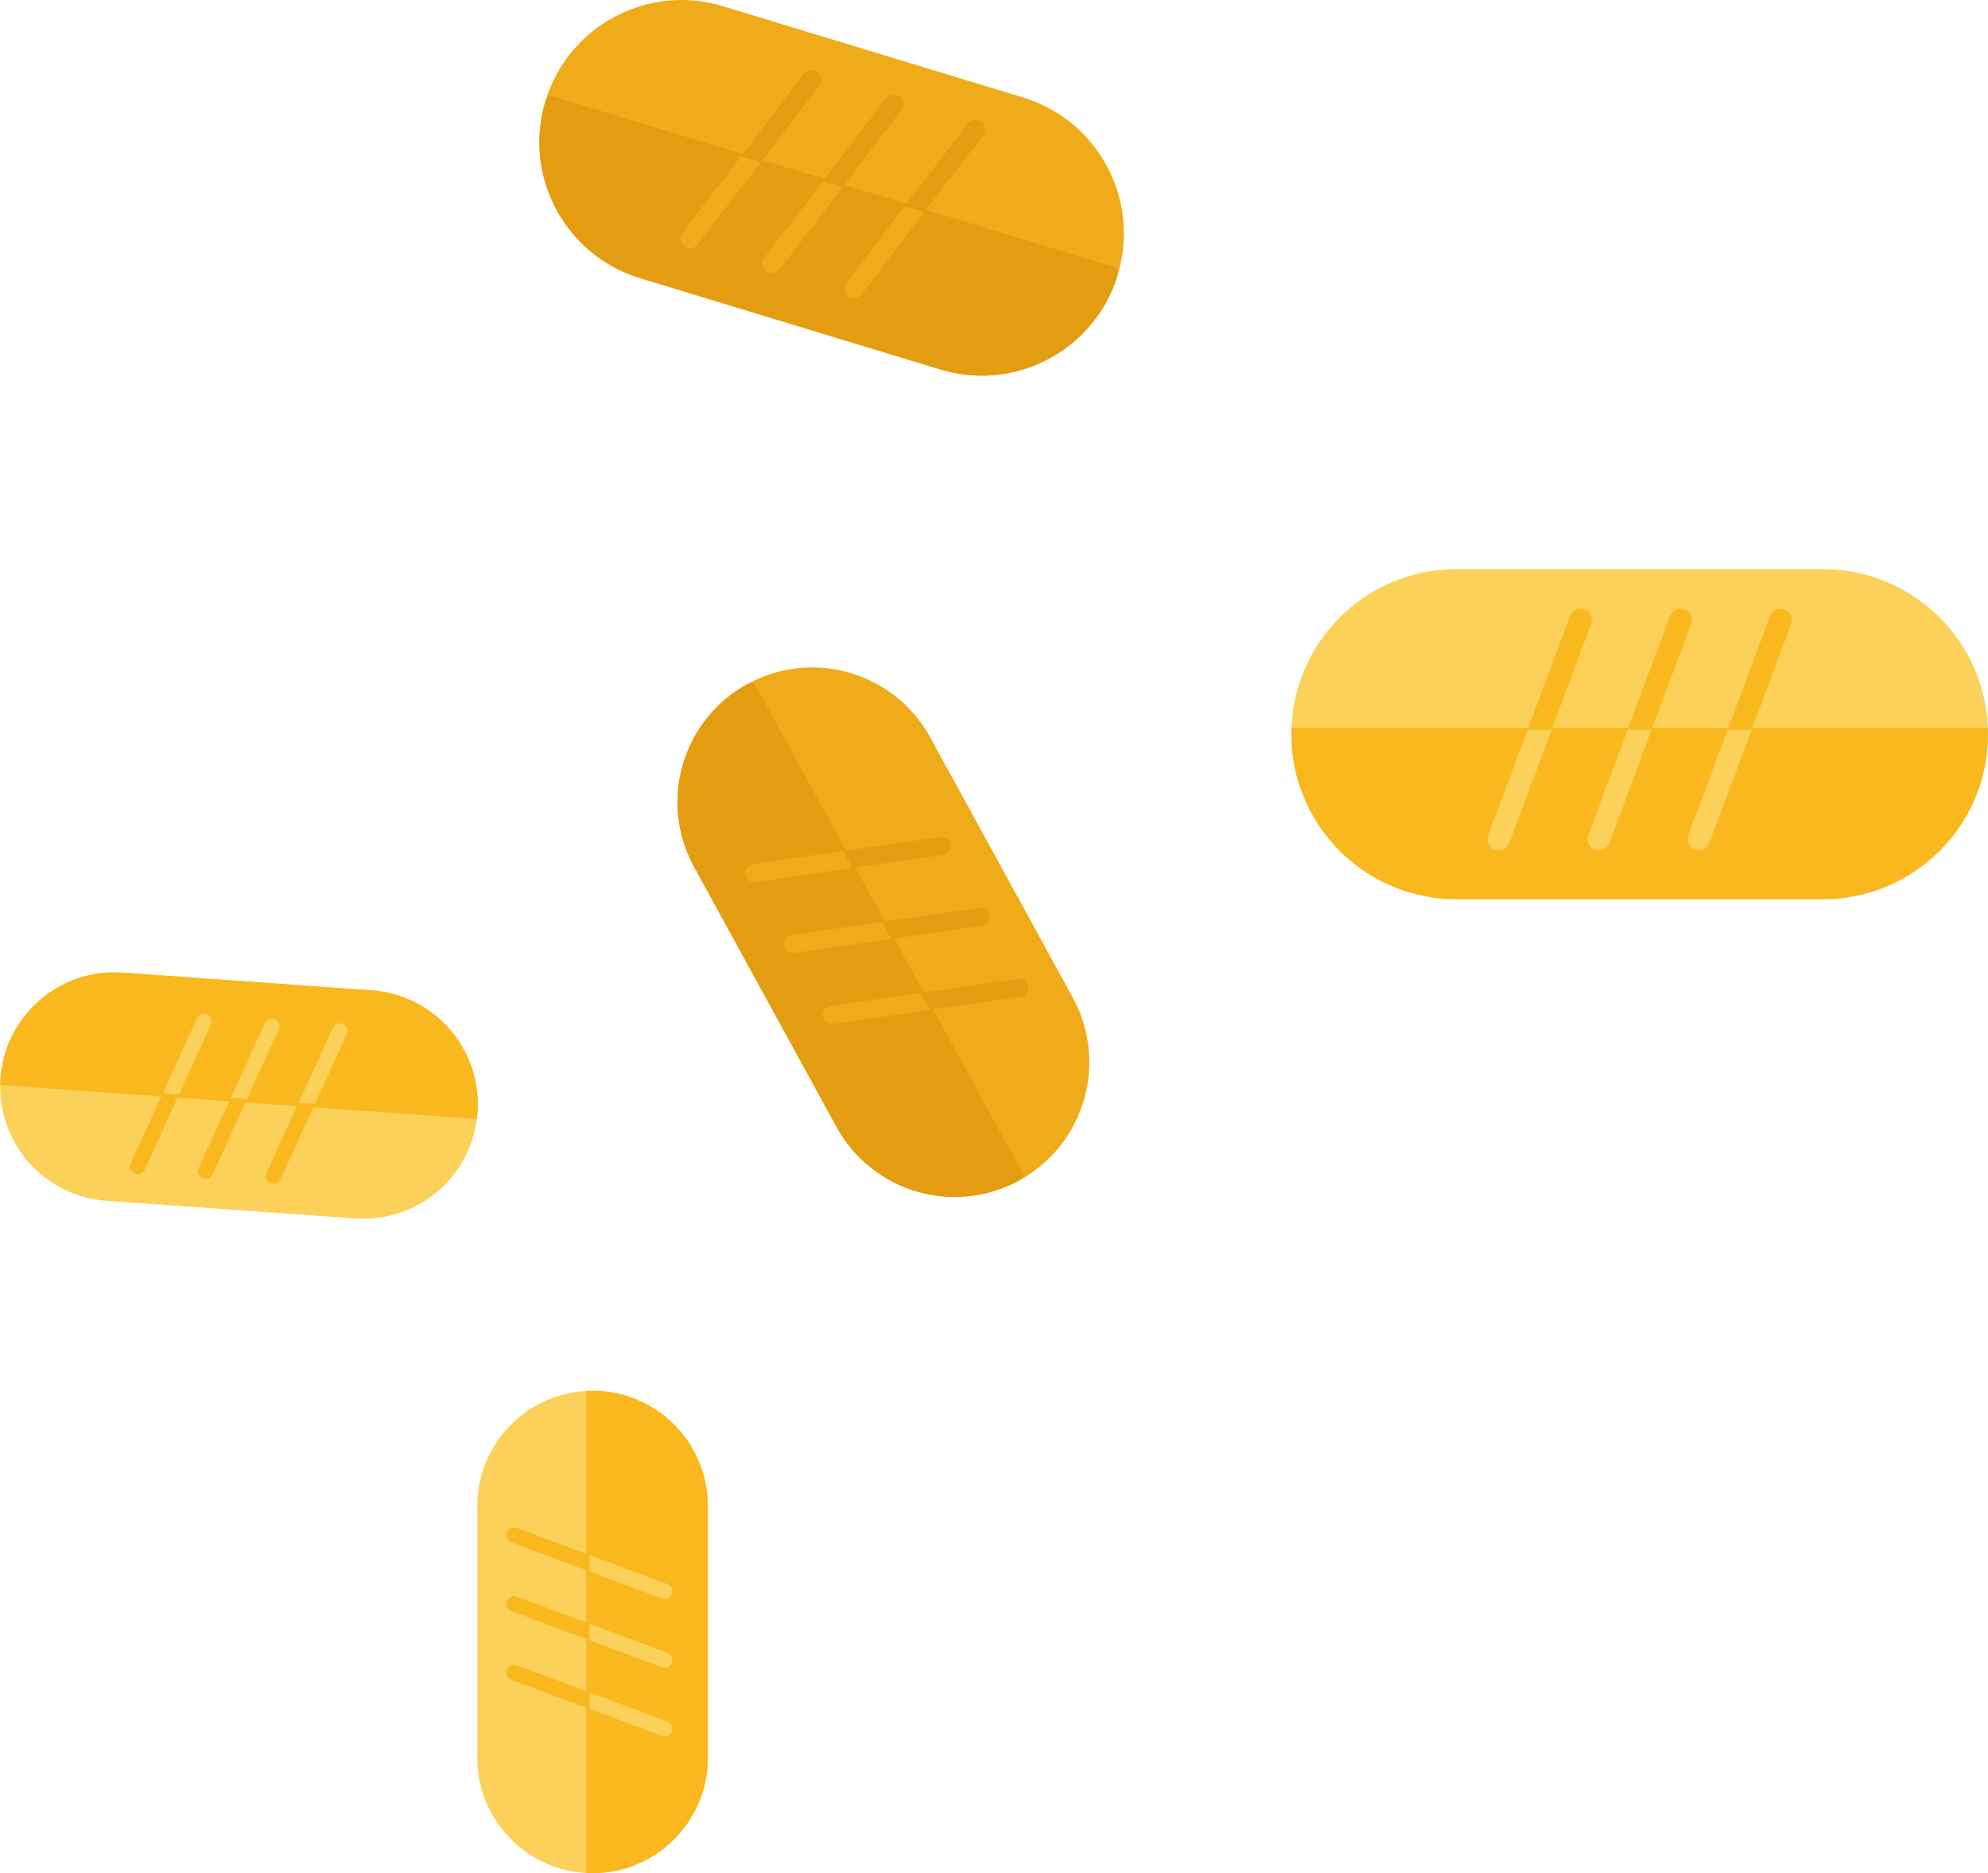 <?xml version="1.0" encoding="utf-8"?>
<!-- Generator: Adobe Illustrator 15.0.2, SVG Export Plug-In . SVG Version: 6.00 Build 0)  -->
<!DOCTYPE svg PUBLIC "-//W3C//DTD SVG 1.1//EN" "http://www.w3.org/Graphics/SVG/1.1/DTD/svg11.dtd">
<svg version="1.1" id="Lager_1" xmlns="http://www.w3.org/2000/svg" xmlns:xlink="http://www.w3.org/1999/xlink" x="0px" y="0px"
	 width="151.074px" height="142.324px" viewBox="0 0 151.074 142.324" enable-background="new 0 0 151.074 142.324"
	 xml:space="preserve">
<g>
	<g>
		
			<path fill="#EFAB19" stroke="#EFAB19" stroke-width="0.979" stroke-linecap="round" stroke-linejoin="round" stroke-miterlimit="10" d="
			M81.092,76.028c2.585,4.718,0.856,10.641-3.864,13.226l0,0c-4.717,2.587-10.638,0.856-13.224-3.863L53.176,65.627
			c-2.585-4.719-0.856-10.639,3.862-13.224l0,0c4.718-2.586,10.64-0.858,13.224,3.861L81.092,76.028z"/>
		
			<path fill="#E49D11" stroke="#E49D11" stroke-width="0.979" stroke-linecap="round" stroke-linejoin="round" stroke-miterlimit="10" d="
			M57.038,52.404L57.038,52.404c-4.718,2.584-6.447,8.505-3.862,13.224L64.004,85.39c2.586,4.72,8.507,6.45,13.224,3.863l0,0
			L57.038,52.404z"/>
		<path fill="#EFAB19" d="M64.776,65.949l-7.364,1.067c-0.377,0.054-0.727-0.207-0.781-0.583c-0.054-0.377,0.207-0.727,0.584-0.781
			l6.861-0.994"/>
		<path fill="#E49D11" d="M64.08,64.654l7.366-1.065c0.375-0.055,0.727,0.207,0.781,0.583c0.054,0.377-0.207,0.727-0.584,0.78
			l-6.861,0.995"/>
		<path fill="#EFAB19" d="M67.73,71.339l-7.365,1.065c-0.376,0.055-0.726-0.205-0.781-0.584c-0.054-0.376,0.206-0.726,0.584-0.78
			l6.861-0.994"/>
		<path fill="#E49D11" d="M67.034,70.044l7.365-1.067c0.376-0.054,0.727,0.207,0.782,0.585c0.054,0.377-0.206,0.726-0.584,0.78
			l-6.862,0.993"/>
		<path fill="#EFAB19" d="M70.685,76.73l-7.366,1.065c-0.375,0.056-0.725-0.205-0.781-0.584c-0.055-0.376,0.206-0.725,0.584-0.779
			l6.86-0.994"/>
		<path fill="#E49D11" d="M69.988,75.434l7.365-1.066c0.376-0.054,0.727,0.207,0.781,0.583c0.055,0.379-0.207,0.727-0.583,0.783
			l-6.862,0.992"/>
	</g>
	<g>
		
			<path fill="#EFAB19" stroke="#EFAB19" stroke-width="0.979" stroke-linecap="round" stroke-linejoin="round" stroke-miterlimit="10" d="
			M77.607,7.876c5.447,1.657,8.521,7.417,6.864,12.865l0,0c-1.655,5.447-7.415,8.52-12.864,6.863l-22.817-6.938
			c-5.447-1.657-8.521-7.416-6.863-12.862l0,0c1.656-5.449,7.415-8.523,12.863-6.864L77.607,7.876z"/>
		
			<path fill="#E49D11" stroke="#E49D11" stroke-width="0.979" stroke-linecap="round" stroke-linejoin="round" stroke-miterlimit="10" d="
			M41.927,7.804L41.927,7.804c-1.657,5.446,1.416,11.206,6.863,12.862l22.817,6.938c5.449,1.657,11.208-1.416,12.864-6.863l0,0
			L41.927,7.804z"/>
		<path fill="#EFAB19" d="M57.806,12.325l-4.784,6.257c-0.244,0.32-0.703,0.381-1.022,0.136c-0.321-0.244-0.381-0.702-0.135-1.022
			l4.455-5.83"/>
		<path fill="#E49D11" d="M56.321,11.86l4.783-6.257c0.245-0.319,0.703-0.382,1.022-0.137c0.321,0.245,0.382,0.702,0.137,1.023
			l-4.457,5.829"/>
		<path fill="#EFAB19" d="M64.029,14.216l-4.784,6.257c-0.244,0.319-0.703,0.381-1.022,0.136c-0.322-0.245-0.382-0.702-0.138-1.023
			l4.456-5.829"/>
		<path fill="#E49D11" d="M62.544,13.752l4.783-6.257c0.245-0.32,0.704-0.381,1.023-0.136c0.321,0.245,0.381,0.701,0.136,1.023
			l-4.456,5.829"/>
		<path fill="#EFAB19" d="M70.252,16.108l-4.784,6.258c-0.244,0.319-0.702,0.381-1.022,0.136c-0.321-0.244-0.382-0.701-0.137-1.022
			l4.455-5.829"/>
		<path fill="#E49D11" d="M68.767,15.645l4.783-6.257c0.245-0.32,0.704-0.381,1.023-0.137c0.321,0.246,0.381,0.703,0.137,1.024
			l-4.457,5.828"/>
	</g>
	<g>
		
			<path fill="#FBD15A" stroke="#FBD15A" stroke-width="0.979" stroke-linecap="round" stroke-linejoin="round" stroke-miterlimit="10" d="
			M138.537,43.735c6.653-0.001,12.047,5.395,12.047,12.047l0,0c0,6.651-5.394,12.045-12.047,12.045h-27.866
			c-6.653,0.001-12.046-5.394-12.046-12.045l0,0c0-6.653,5.394-12.047,12.045-12.048L138.537,43.735z"/>
		<path fill="#F8B81E" stroke="#F8B81E" stroke-width="0.979" stroke-miterlimit="10" d="M98.625,55.783L98.625,55.783
			c0,6.652,5.393,12.046,12.046,12.046l27.866,0.001c6.653-0.001,12.046-5.395,12.046-12.047l0,0H98.625L98.625,55.783z"/>
		<g>
			<g>
				<path fill="#FBD15A" d="M117.914,55.438l-3.22,8.621c-0.165,0.44-0.656,0.665-1.098,0.5c-0.44-0.164-0.664-0.655-0.499-1.097
					l3-8.032"/>
				<path fill="#F8B81E" d="M116.095,55.424l3.22-8.62c0.165-0.441,0.656-0.666,1.098-0.501c0.442,0.166,0.664,0.656,0.5,1.098
					l-3,8.03"/>
			</g>
			<g>
				<path fill="#FBD15A" d="M125.515,55.439l-3.221,8.62c-0.165,0.44-0.656,0.665-1.097,0.5s-0.665-0.655-0.5-1.097l3-8.031"/>
				<path fill="#F8B81E" d="M123.696,55.424l3.22-8.62c0.165-0.441,0.656-0.666,1.098-0.5c0.44,0.165,0.665,0.656,0.499,1.098
					l-2.999,8.03"/>
			</g>
			<g>
				<path fill="#FBD15A" d="M133.115,55.439l-3.221,8.62c-0.165,0.441-0.656,0.665-1.097,0.501
					c-0.442-0.166-0.665-0.656-0.501-1.099l3-8.03"/>
				<path fill="#F8B81E" d="M131.296,55.424l3.22-8.62c0.165-0.441,0.656-0.666,1.098-0.501c0.441,0.166,0.664,0.656,0.5,1.099
					l-3,8.03"/>
			</g>
		</g>
	</g>
	<g>
		
			<path fill="#FBD15A" stroke="#FBD15A" stroke-width="0.979" stroke-linecap="round" stroke-linejoin="round" stroke-miterlimit="10" d="
			M36.76,114.432c0-4.568,3.704-8.272,8.271-8.271l0,0c4.567,0,8.27,3.702,8.27,8.27v19.133c0,4.567-3.703,8.271-8.27,8.271l0,0
			c-4.568-0.001-8.271-3.704-8.272-8.271L36.76,114.432z"/>
		<path fill="#F8B81E" stroke="#F8B81E" stroke-width="0.979" stroke-miterlimit="10" d="M45.031,141.834L45.031,141.834
			c4.566,0,8.271-3.703,8.271-8.271l0-19.132c0-4.568-3.704-8.272-8.271-8.271l0,0V141.834L45.031,141.834z"/>
		<g>
			<g>
				<path fill="#FBD15A" d="M44.795,128.591l5.917,2.21c0.305,0.114,0.458,0.451,0.343,0.754c-0.112,0.303-0.449,0.456-0.752,0.343
					l-5.514-2.06"/>
				<path fill="#F8B81E" d="M44.786,129.84l-5.919-2.212c-0.303-0.113-0.457-0.45-0.344-0.754c0.114-0.303,0.451-0.456,0.754-0.343
					l5.514,2.059"/>
			</g>
			<g>
				<path fill="#FBD15A" d="M44.795,123.373l5.919,2.211c0.302,0.113,0.456,0.45,0.343,0.754c-0.115,0.302-0.45,0.456-0.754,0.342
					l-5.513-2.059"/>
				<path fill="#F8B81E" d="M44.785,124.622l-5.919-2.212c-0.303-0.113-0.456-0.449-0.343-0.753c0.114-0.302,0.45-0.457,0.754-0.343
					l5.514,2.059"/>
			</g>
			<g>
				<path fill="#FBD15A" d="M44.795,118.154l5.919,2.211c0.302,0.113,0.457,0.451,0.344,0.753c-0.114,0.305-0.45,0.457-0.755,0.345
					l-5.513-2.061"/>
				<path fill="#F8B81E" d="M44.785,119.403l-5.918-2.211c-0.304-0.113-0.457-0.45-0.345-0.754c0.115-0.302,0.452-0.455,0.755-0.343
					l5.513,2.06"/>
			</g>
		</g>
	</g>
	<g>
		
			<path fill="#FBD15A" stroke="#FBD15A" stroke-width="0.979" stroke-linecap="round" stroke-linejoin="round" stroke-miterlimit="10" d="
			M8.122,90.748c-4.518-0.32-7.919-4.244-7.599-8.761l0,0c0.322-4.517,4.242-7.918,8.759-7.597l18.92,1.343
			c4.517,0.321,7.919,4.242,7.599,8.758l0,0c-0.321,4.518-4.242,7.919-8.759,7.6L8.122,90.748z"/>
		<path fill="#F8B81E" stroke="#F8B81E" stroke-width="0.979" stroke-miterlimit="10" d="M35.8,84.491L35.8,84.491
			c0.32-4.516-3.081-8.439-7.599-8.758L9.283,74.387c-4.518-0.319-8.439,3.083-8.76,7.6l0,0L35.8,84.491L35.8,84.491z"/>
		<g>
			<g>
				<path fill="#FBD15A" d="M22.688,83.795l2.601-5.696c0.134-0.294,0.479-0.422,0.77-0.287c0.292,0.132,0.419,0.476,0.287,0.768
					l-2.424,5.309"/>
				<path fill="#F8B81E" d="M23.921,83.892l-2.602,5.698c-0.133,0.291-0.477,0.42-0.769,0.286s-0.42-0.477-0.288-0.769l2.424-5.309"
					/>
			</g>
			<g>
				<path fill="#FBD15A" d="M17.527,83.428l2.602-5.697c0.133-0.291,0.477-0.42,0.769-0.286c0.292,0.133,0.42,0.476,0.286,0.769
					l-2.423,5.308"/>
				<path fill="#F8B81E" d="M18.761,83.527l-2.602,5.697c-0.133,0.292-0.477,0.419-0.77,0.286c-0.291-0.133-0.421-0.477-0.286-0.77
					l2.423-5.307"/>
			</g>
			<g>
				<path fill="#FBD15A" d="M12.368,83.062l2.602-5.697c0.133-0.292,0.477-0.42,0.769-0.287c0.292,0.134,0.42,0.477,0.288,0.771
					l-2.424,5.306"/>
				<path fill="#F8B81E" d="M13.601,83.161L11,88.858c-0.133,0.292-0.478,0.42-0.77,0.286c-0.292-0.134-0.42-0.477-0.288-0.769
					l2.425-5.308"/>
			</g>
		</g>
	</g>
</g>
</svg>
